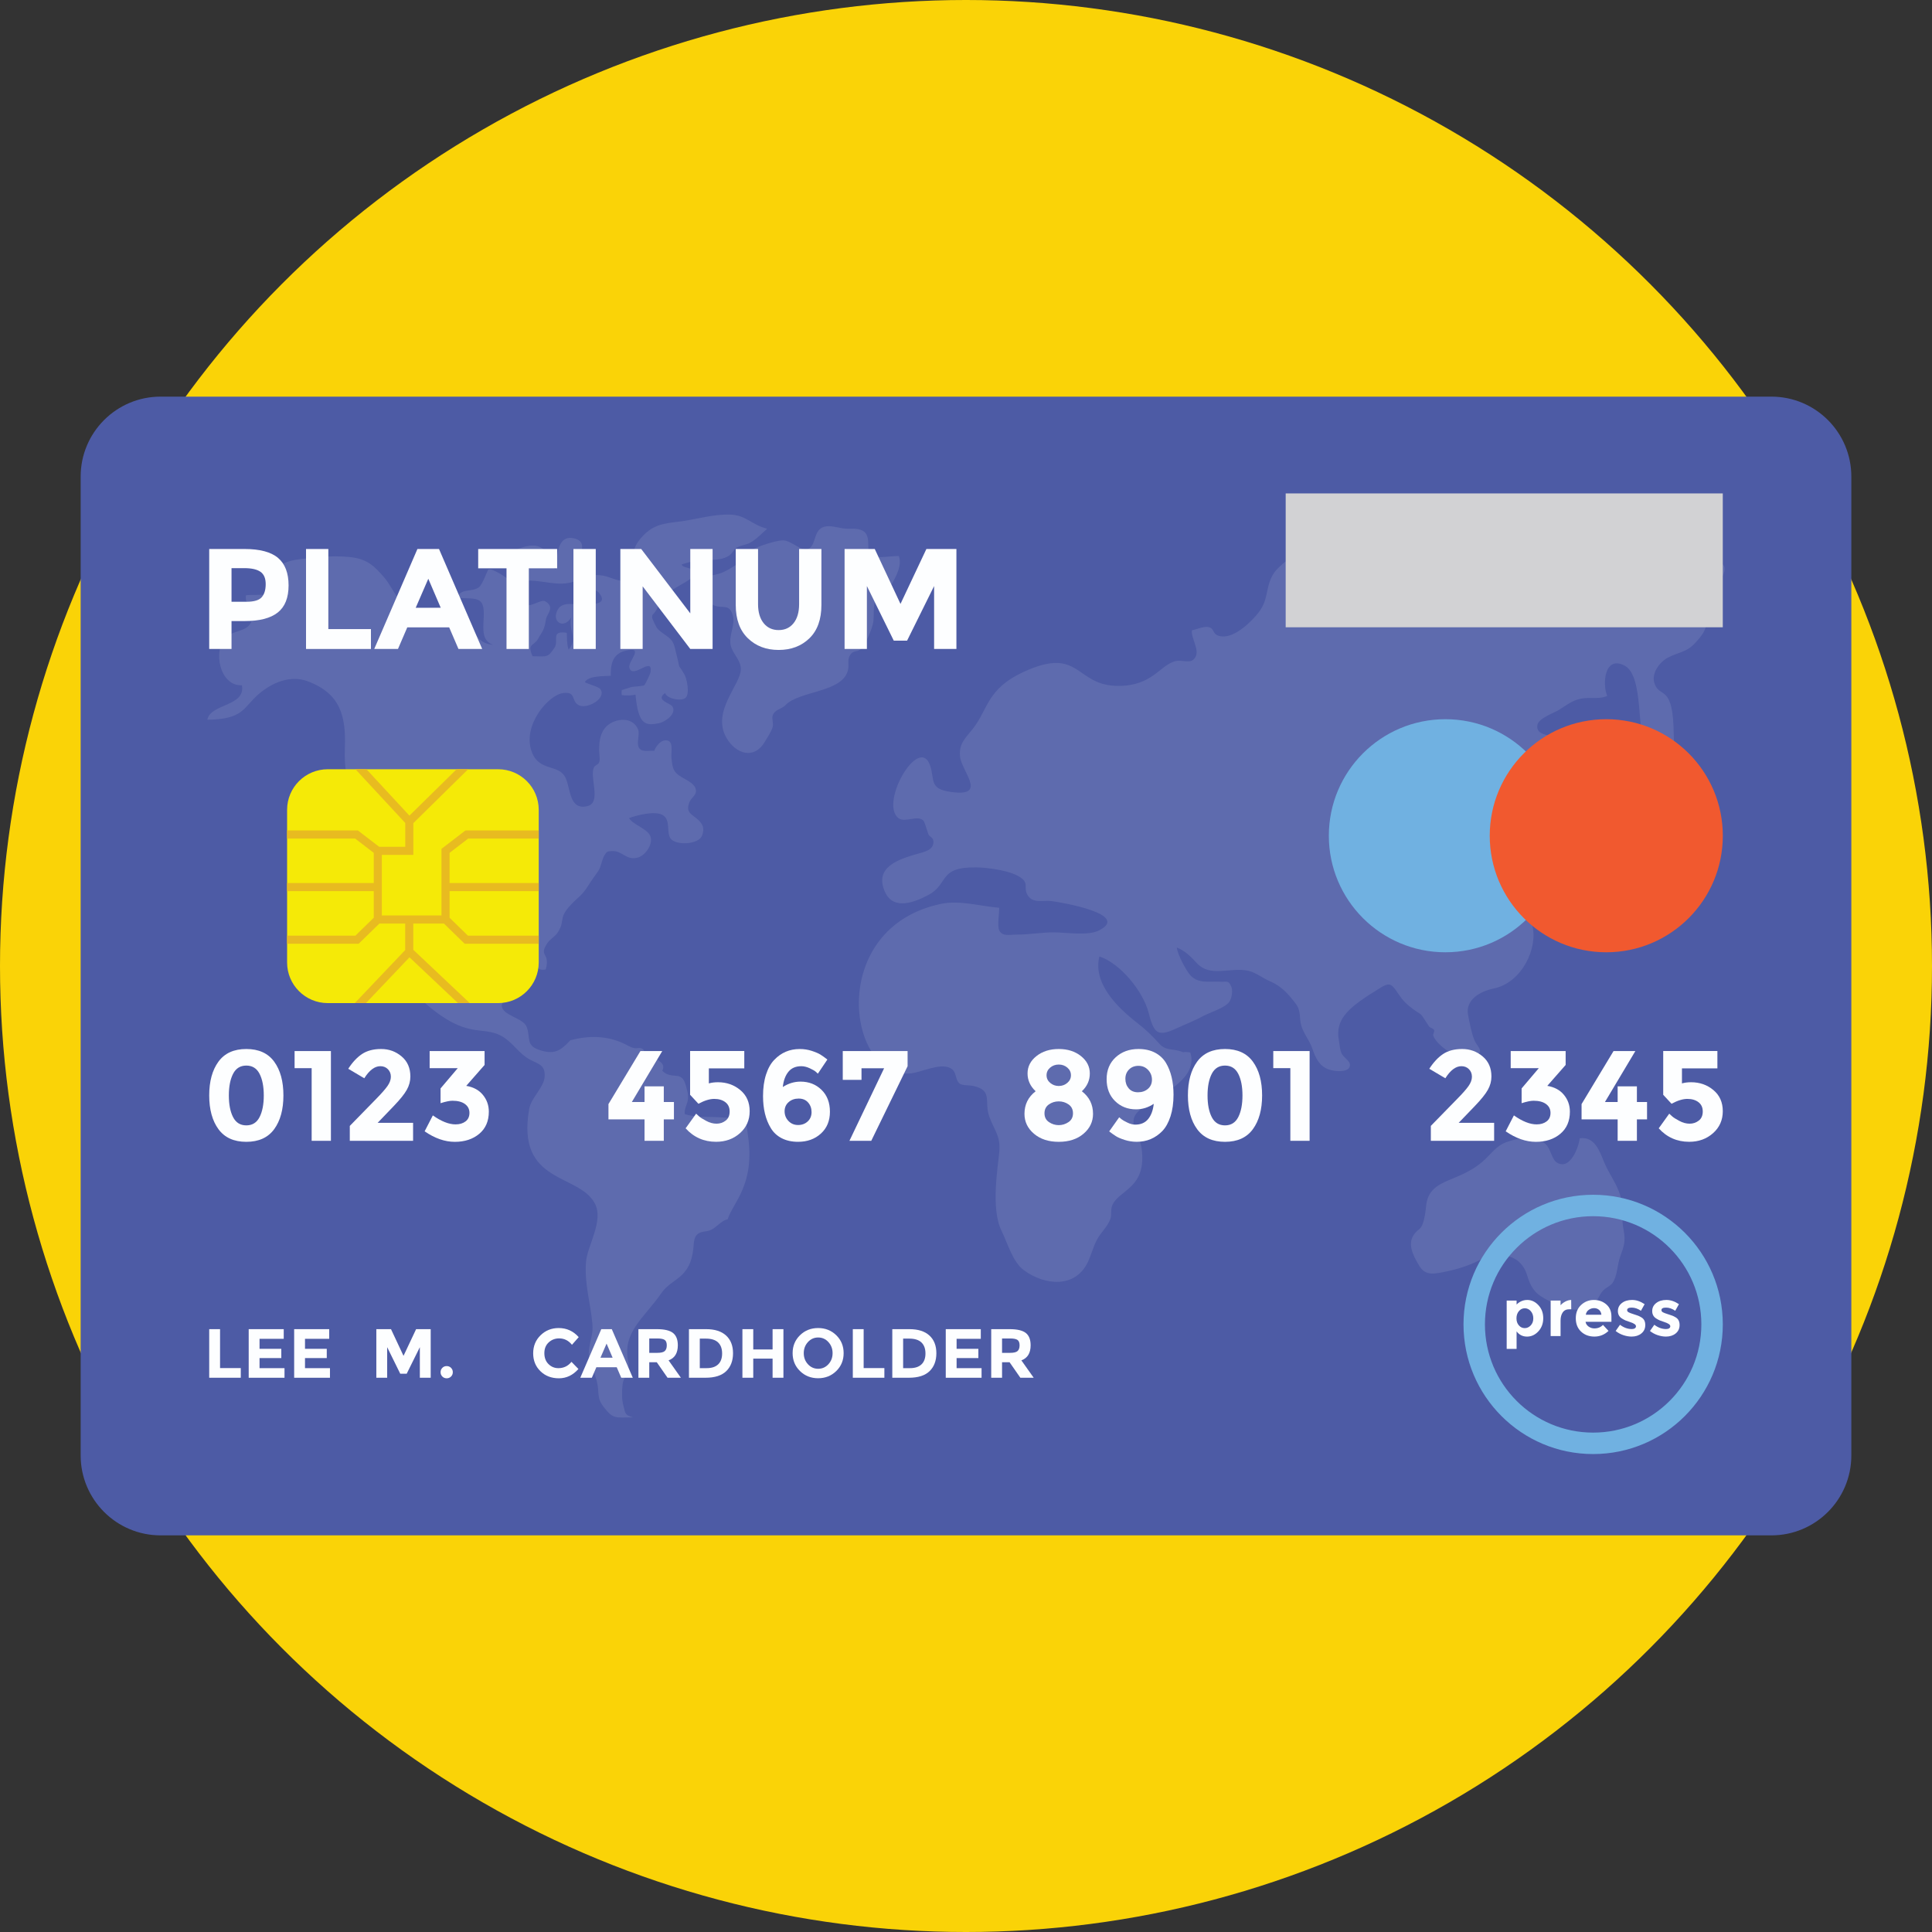 <?xml version="1.0" encoding="iso-8859-1"?>
<!-- Generator: Adobe Illustrator 19.0.0, SVG Export Plug-In . SVG Version: 6.00 Build 0)  -->
<svg version="1.1" id="Capa_1" xmlns="http://www.w3.org/2000/svg" xmlns:xlink="http://www.w3.org/1999/xlink" x="0px" y="0px"
	 viewBox="0 0 512 512" style="enable-background:new 0 0 512 512;" xml:space="preserve">
<rect x="0" y="0" width="512" height="512" fill="#333333" stroke="none"/>
<circle style="fill:#FAD307;" cx="256" cy="256" r="256"/>
<path style="fill:#4D5BA5;" d="M490.624,126.296v259.408c0,11.696-9.488,21.184-21.184,21.184H42.56
	c-11.696,0-21.184-9.488-21.184-21.184V126.296c0-11.696,9.488-21.184,21.184-21.184h426.88
	C481.136,105.112,490.624,114.6,490.624,126.296z"/>
<g style="opacity:0.1;">
	<path style="fill:#FDFEFF;" d="M208.088,186.94c-1.128,1.064-2.708,1.056-3.288,2.58c-0.344,0.904,0.216,2.132-0.02,3.076
		c-0.316,1.244-1.528,3.024-2.148,4.064c-2.756,4.636-7.548,3.236-10.076-1.052c-4.184-7.108,3.944-14.32,3.776-18.408
		c-0.096-2.404-2.232-4.004-2.7-6.232c-0.544-2.604,1.268-5.304,0.592-7.8c-0.888-3.292-2.624-1.836-4.856-2.668
		c-1.32-0.488-2.768-2.616-3.104-3.888c-0.744-2.8,1.044-3.9,3.32-4.332c2.168-0.412,3.836-1.556,5.7-2.736
		c1.348-0.852,1.292-1.756,2.196-2.732c1.164-1.256,7.496-3.588,10.06-3.612c2.064-0.02,5.092,3.188,6.756,2.248
		c2.248-1.272,1.072-5.576,4.804-5.976c1.588-0.168,3.604,0.6,5.304,0.632c1.476,0.028,3.452-0.172,4.664,0.844
		c1.872,1.572,0.256,5.22,1.848,6.344c1.108,0.784,5.816,0,7.268,0.052c0.912,2.34-0.616,5.232-1.724,7.196
		c-1.128,1.996-3.784,3.072-4.44,4.584c-0.724,1.672-0.316,4.016-0.612,5.824c-0.276,1.672-2.116,6.124-3.348,7.128
		c-0.952,0.78-1.916,0.188-2.752,1.48c-0.776,1.2-0.332,2.28-0.512,3.592C223.904,183.616,211.692,182.94,208.088,186.94z"/>
	<path style="fill:#FDFEFF;" d="M167.808,375.62c-4.672,0-5.248,0.572-7.764-2.676c-2.08-2.684-1.076-3.62-1.888-6.952
		c-0.788-3.224-2.612-4.772-2.004-8.752c0.392-2.568,1.084-3.8,0.828-6.552c-0.516-5.524-2.108-10.424-1.692-16.164
		c0.32-4.408,4.824-11.02,2.328-15.644c-4.328-8.016-20.856-5.076-17.38-24.968c0.544-3.108,3.908-5.648,4.1-8.58
		c0.244-3.656-2.324-3.324-4.916-5.156c-2.492-1.764-3.956-4.3-6.712-5.728c-5.124-2.648-8.908,0.98-19.708-8.3
		c-3.348-2.876-2.968-5.364-4.06-9.46c-1.168-4.392-5.024-12.344-7.876-15.752c-0.152,3.28,0.04,6.128,0.752,9.228
		c0.552,2.4,2.952,6.9,2.288,8.86c-4.392-2.116-4.024-7.436-5.424-11.396c-1.168-3.308-3.56-6.176-5.184-9.316
		c-1.444-2.796-3.9-6.812-3.78-10.176c0.132-3.712,3.648-5.448,5.036-8.6c0.632-1.436,1.44-4.732,1.248-6.284
		c-0.608-5.004-5.072-1.924-4.604-15.212c0.288-8.208-1.136-14.28-9.936-17.524c-4.432-1.636-9.292,0.264-13.036,3.536
		c-4,3.496-3.868,6.576-13.476,6.684c0.8-4.312,10.2-3.46,9.164-9.136c-5.936,0.3-7.788-9.38-4.244-12.688
		c2.316-2.16,6.364-1.4,6.92-4.892c0.256-1.604-1.884-3.744-1.628-6.24c2.084-0.4,7.344,0.468,8.648-1.528
		c2.04-3.132-2.728-5.436,2.3-7.332c2.24-0.848,6.456-1.004,8.912-1.284c2.404-0.276,5.368-0.264,7.768-0.004
		c4.5,0.488,6.316,2.276,9.052,5.42c1.588,1.824,3.084,5.34,5.024,6.86c3.964,3.108,10.912-0.612,15.248,1.912
		c3.116,1.812,2.628,5.272,4.992,7.584c2.056,2.012,4.876,1.28,7.7,2.06c-7.22-0.076-6.856-2.972-6.616-7.924
		c0.268-5.628-1.768-4.812-7.132-5.1c1.152-2.68,3.78-1.424,5.78-2.748c1.092-0.724,2.316-4.644,2.596-4.76
		c1.128-0.476,5.616,2.628,6.764,3.784c1.336,1.344,1.584,4.756,2.776,5.448c1.692,0.984,4.38-1.496,5.532-0.808
		c2.704,1.608,0.384,3.304,0.176,4.788c-0.424,3.004-1.02,3.188-2.136,5.224c-0.968,1.764-2.952,1.16-1.408,4.54
		c3.928,0.076,4.016,0.392,5.804-2.236c1.268-1.86-1.172-4.668,3.272-3.972c0.036,1.572,0.028,3.136,0.472,4.456
		c2.584-2.824-0.212-5.504,0.724-8.556c-2.084,3.368-5.396,1.088-3.572-2.084c1.272-2.212,4.384-1.22,6.536-1.352
		c1.808-0.108,7.044,0.384,4.44-2.976c-1.868-2.412-6.268,1.148-6.496-3.152c-4.48,1.64-8.344-0.476-13.524-0.148
		c-0.572-1.672,0.156-3.512,0.48-4.94c-1.956,0.016-3.856-0.832-5.26-2.08c1.052,0.092,1.972-0.4,2.908-0.464
		c0.004-0.264,0.016-0.524,0.028-0.788c1.736-0.736,4.308-1.544,6.24-0.608c2.632,1.276,2.204,4.176,4.08,5.964
		c0.396-3.048,0.164-9.216,4.676-8.344c4.896,0.948,0.48,5.848,0.88,9.096c2.168,1.296,3.86,0.484,6.2,0.712
		c2.376,0.232,3.444,1.208,5.828,1.504c-0.472,4.1,1.452,5.072,5.404,4.996c-2.356-0.44-4.456-2.028-3.548-4.58
		c2.036,0.408,3.628-0.74,3.136-2.692c0.96-0.076,1.948-0.836,2.808-0.976c-1.452-1.804-3.648-1.048-4.452-3.144
		c-0.82-2.136,1.068-4.396,2.424-5.78c3.228-3.292,6.584-3.08,10.744-3.736c3.964-0.628,7.676-1.708,11.824-1.668
		c4.564,0.044,5.832,2.684,10.112,3.76c-1.428,1.252-2.928,2.852-4.52,3.708c-1.108,0.596-2.432,0.648-3.452,1.248
		c-0.844,0.5-1.26,1.564-2.012,2.092c-1.524,1.068-3.54,1.196-5.336,1.204c-2.936,0.008-4.676,0.328-7.376,1.224
		c0.656,1.396,4.86,0.464,2.748,3.356c-0.628,0.86-2.992,1.988-3.996,2.648c-1.528,1.004-3.348,1.652-4.072,3.2
		c-0.668,1.44-0.86,2.128-1.708,3.396c-0.584,0.872-0.792,0.472-0.76,1.532c0.008,0.228,1.1,2.456,1.224,2.624
		c0.936,1.28,2.932,2.084,3.936,3.352c0.768,0.972,0.94,2.388,1.264,3.632c1.408,5.408-0.18,1.38,2.188,5.484
		c0.528,0.916,1.464,5.016,0.256,6.1c-1.148,1.036-5.04,0.22-5.408-1.26c-2.748,1.868,1.384,2.692,1.916,3.548
		c1.252,2.012-2.092,4.176-3.604,4.46c-3.54,0.672-5.416,0.52-6.18-7.576c-1.16,0.248-2.484,0.264-3.624,0.108
		c-0.096-0.352-0.092-0.988,0.012-1.332c0.856-0.228,1.692-0.58,2.532-0.796c0.444-0.112,3.104-0.252,3.384-0.456
		c0.272-0.196,1.604-2.968,1.688-3.532c0.66-4.396-4.752,2.076-5.616-1.136c-0.456-1.696,4.348-5.864-1.2-4.448
		c-3.288,0.84-3.78,3.612-3.72,6.588c-1.948,0.136-5.872-0.06-6.896,1.676c0.828,0.572,3.664,1.128,4.188,1.944
		c1.544,2.4-3.468,5.216-5.672,4.224c-2.284-1.028-0.608-3.684-4.172-3.284c-4.008,0.452-11.056,8.712-8.36,15.684
		c2.048,5.3,7.16,2.992,8.948,6.852c1.32,2.852,0.952,8.688,5.84,7.42c3.652-0.948,0.508-7.58,1.616-10.156
		c0.332-0.772,1.104-0.664,1.432-1.464c0.296-0.732-0.028-2.348-0.02-3.12c0.024-2.108,0.172-4.032,1.392-5.736
		c1.924-2.684,7.4-3.7,8.944,0.216c0.484,1.228-0.48,3.584,0.188,4.764c0.736,1.304,2.444,0.752,4.1,0.856
		c0.332-1.04,1.5-2.54,2.584-2.728c2.8-0.484,1.788,2.968,1.964,4.676c0.292,2.82,0.524,3.716,2.672,5.016
		c1.148,0.696,3.276,1.648,3.7,2.98c0.576,1.792-1.12,2.316-1.664,3.788c-0.988,2.676,0.716,3.072,2.208,4.416
		c1.288,1.156,1.984,2.264,1.184,4.348c-0.892,2.324-6.864,2.7-8.32,0.768c-1.216-1.624,0.132-4.884-2.076-6.22
		c-2.036-1.232-6.944,0.036-8.964,0.804c1.276,1.916,5.1,2.828,5.736,4.992c0.604,2.056-1.436,4.828-3.228,5.4
		c-3.24,1.032-4.184-1.844-7.048-1.668c-1.256,0.076-1.28,0.072-1.916,1.056c-0.764,1.18-0.824,2.92-1.684,4.228
		c-0.328,0.5-0.716,1.024-1.072,1.508c-1.28,1.732-2.28,3.796-3.864,5.208c-6.752,6.008-3.232,5.728-5.904,9.728
		c-0.58,0.864-1.956,1.628-2.656,2.68c-2.432,3.644,0.884,2.356-0.424,6.972c-3.572,0.708-3.288-3.496-4.484-5.536
		c-1.064-1.812-2.496-3.816-4.56-4.196c-2.708-0.496-6.132,0.092-8.796,0.232c-8.864,0.46-3.872,5.532-5.34,9.536
		c-0.732,1.996-1.92,2.848,0.092,4.532c2.484,2.08,10.832,4.18,10.22-0.86c4.724-2.048,1.2,4.908,1.216,5.824
		c0.04,2.712,5.724,3.248,6.624,5.724c1.044,2.88-0.328,4.86,3.356,6.08c3.836,1.272,5.504,0.344,8.192-2.572
		c4.852-1.308,9.82-1.248,14.324,0.94c0.732,0.356,1.664,0.956,2.64,1.14c0.728,0.136,1.448-0.228,2.132,0.176
		c0.696,0.408,0.248,0.916,0.844,1.372c1.264,0.968,5.872,1.832,4.412,4.456c2.684,2.616,5.152-0.392,6.272,3.968
		c0.332,1.284,0.788,2.44,0.484,3.948c-0.244,1.22-0.956,2.208-0.772,3.572c3.26,1.044,6.98,0.588,10.368,0.912
		c1.356,0.128,3.46-0.136,4.676,0.56c1.544,0.884,1.396,2.228,1.66,3.964c2,13.252-3.844,17.792-5.36,22.448
		c-1.208,0.096-2.772,1.836-3.936,2.536c-1.392,0.84-1.976,0.46-3.28,0.956c-1.764,0.672-1.692,2.452-1.86,4.14
		c-0.816,8.188-5.672,7.856-8.428,11.856c-4.612,6.688-10.532,10.408-8.8,18.308c0.516,2.368-1.26,3.688-1.544,6.108
		c-0.184,1.576-0.216,3.824,0.188,5.304C165.788,374.66,165.528,374.988,167.808,375.62z"/>
	<path style="fill:#FDFEFF;" d="M313.524,278.852c0.508-0.132,1.384-0.012,1.912,0.044c2.612,8.244-11.524,12.348-14.412,16.352
		c-1.928,2.672,1.12,6.152,1.508,8.992c1.44,10.488-5.608,10.916-7.648,14.916c-0.708,1.392-0.164,2.648-0.64,3.928
		c-0.768,2.056-2.516,3.516-3.548,5.464c-1,1.892-1.52,4.048-2.404,5.912c-3.332,7.024-11.436,6.196-16.92,2.188
		c-2.988-2.188-4.308-7.112-5.988-10.544c-2.856-5.844-0.916-16.856-0.556-20.856c0.388-4.312-1.436-5.82-2.692-9.464
		c-1.364-3.952,1.056-6.82-4.256-8.012c-0.844-0.188-2.864-0.076-3.524-0.588c-1.4-1.088-0.624-3.128-2.524-4.132
		c-2.784-1.472-7.876,1.24-10.74,1.44c-16.78,1.16-21.904-38.736,8.36-44.968c4.944-1.02,10.44,0.648,15.34,1.044
		c0.064,1.356-0.584,4.832,0.032,6.02c0.86,1.652,2.62,1.092,4.696,1.092c3.368-0.004,6.46-0.604,9.756-0.596
		c3.34,0.008,9.064,0.988,12.02-0.532c8.38-4.3-10.024-7.416-12.6-7.752c-2.368-0.312-5.1,0.832-6.492-1.808
		c-0.92-1.748,0.392-2.776-1.448-4.236c-2.556-2.036-8.896-2.844-12.036-2.888c-10.136-0.148-7.216,4.336-12.564,7.232
		c-3.784,2.048-9.324,4.196-11.572-0.62c-3.112-6.668,3.552-8.772,8.604-10.224c1.548-0.444,4.416-0.932,4.164-3.392
		c-0.1-1-1.032-1.096-1.304-1.736c-0.252-0.596-0.952-3.228-1.324-3.632c-1.476-1.616-4.852,0.596-6.556-0.64
		c-5.548-4.02,6.464-24.216,8.696-12.568c0.64,3.352,0.112,5.084,6.068,5.692c8.54,0.872,1.84-5.692,1.48-9.548
		c-0.32-3.4,1.448-4.808,3.444-7.352c4.044-5.156,3.668-10.548,13.436-15.032c15.164-6.964,13.46,3.704,25.072,3.724
		c8.992,0.016,11.048-5.496,15.048-6.536c2.084-0.54,4.132,0.952,5.348-1.028c1.232-2.008-1.164-5.06-0.888-7.156
		c1.208-0.248,3.248-1.172,4.464-0.864c1.388,0.352,1.056,1.604,2.208,2.136c3.504,1.612,8.104-2.692,10.152-4.996
		c2.12-2.38,2.572-3.896,3.144-6.744c0.38-1.884,1.016-3.956,2.292-5.408c1.9-2.164,6.24-5.64,8.996-3.844
		c2.484,1.62,1.372,3.192,4.836,3.852c2.812,0.536,4.284-0.592,4.548,2.476c0.236,2.724-2.168,4.744-3.22,7
		c2.104,0.224,2.968-1.344,4.456-2.336c1.596-1.064,2.024-1.184,4.272-1.196c2.768-0.012,8.024-0.44,8.584-4.044
		c5.048-1.192,5.76,3.836,9.52,5.2c2.684,0.976,8.78-1.356,8.504-4.42c-0.196-2.152-0.376-3.544-0.732-5.668
		c5.152-2.224,8.688,0.452,13.2,1.528c1.648,0.392,3.392,0.328,5.092,0.556c4.152,0.56,2.076-0.188,4.988-2.424
		c1.24-0.952,3.076-1.164,4.7-0.82c3.328,0.704,1.088,2.084,3.564,3.78c1.592,1.088,4.964-0.364,6.24-1
		c2.504-1.24,2.604-1.924,2.364-5.184c4.068-1.104,11.304-0.96,15.732-0.272c2.724,0.424,12.46,3.284,13.2,5.912
		c0.364,1.292-0.856,3.308-1.616,4.256c-2,2.508-3.096,1.088-5.868,1.96c-6.212,1.956-3.028,7.044,2.336,6.924
		c1.072,2.86-0.668,4.884-2.624,7.016c-2.332,2.54-4.48,2.376-7.296,3.904c-1.956,1.064-4.424,4.024-3.424,6.864
		c1.412,4,4.956-0.096,5.068,13.424c0.028,3.292,1.32,7.872-2.464,8.84c-9.572,2.452-3.66-23.456-10.548-27.064
		c-5.388-2.82-5.94,5.012-4.604,8.016c-1.884,0.884-4.084,0.408-6.148,0.624c-2.86,0.296-4.184,1.576-6.688,3.112
		c-1.348,0.832-5.272,2.156-5.656,3.916c-0.652,2.996,3.872,2.72,5.748,3.58c5.348,2.448,5.512,4.436,6.044,16.892
		c0.54,0.108,1.464,0.264,2.048,0.112c1.144,3.212,0.108,8.352-2.948,10.18c-2.712,1.624-4.896,2.58-5.524,6.032
		c-0.588,3.22,2.136,3.956,3.412,6.468c1.708,3.356-0.576,7.608-4.468,4.248c-1.772-1.528-0.912-4.224-2.532-5.648
		c-0.888-0.78-2.936-1.612-4.072-2.376c-3.56-2.392-5.792,0.316-5.592,4.268c0.12,2.408,0.892,3.388,2.608,5.1
		c1.28,1.276,3.388,2.568,3.908,4.436c1.56,5.592-2.612,15.064-10.248,16.616c-3.608,0.736-7.58,3.016-6.764,7.048
		c0.408,2.028,0.88,4.708,1.652,6.596c0.712,1.752,2.788,2.94,0.34,4.28c-3.604,1.976-10.22-2.592-11.232-5.444
		c-0.148-0.412,0.412-0.984,0.216-1.472c-0.208-0.52-1.06-0.548-1.352-1c-3.044-4.704-1.192-2.108-5.192-5.324
		c-1.732-1.392-2.436-2.58-3.568-4.216c-1.296-1.868-2.012-1.968-4.196-0.612c-7.552,4.692-12.092,7.772-10.908,13.96
		c0.224,1.164,0.228,2.376,0.748,3.46c0.376,0.784,2.028,1.896,2.156,2.712c0.384,2.42-3.944,2.06-5.604,1.46
		c-2.54-0.92-3.528-3.128-4.328-5.496c-0.756-2.24-2.292-3.916-2.928-6.092c-0.632-2.164-0.004-3.864-1.48-5.832
		c-1.904-2.54-3.824-4.676-6.728-5.908c-1.948-0.828-3.928-2.404-5.816-2.816c-4.904-1.076-10.076,1.912-13.756-2.12
		c-1.628-1.784-3.096-3.212-5.2-4.048c0.016,1.504,2.46,6.204,3.648,7.44c2.116,2.208,5.04,1.464,7.84,1.62
		c1.864,0.104,2.16-0.484,2.932,1.324c0.448,1.056,0.12,3.116-0.556,4.04c-1.176,1.608-5.156,2.772-7.016,3.792
		c-2.284,1.252-4.78,2.184-7.108,3.272c-5.052,2.364-5.868,1.016-7.268-4.328c-1.44-5.488-7.404-12.98-13.016-14.792
		c-1.808,7.228,5.064,13.768,10.08,17.64c2.12,1.636,4.004,3.456,5.764,5.432C309.108,278.668,310.82,277.704,313.524,278.852z"/>
	<path style="fill:#FDFEFF;" d="M391.724,334.156c-2.628,1.276-5.48,2.196-8.388,2.788c-3.064,0.624-5.536,1.324-7.228-1.504
		c-1.764-2.952-3.34-6.048-1.056-8.712c0.832-0.972,1.392-0.924,1.92-2.244c0.568-1.416,0.816-3.404,0.968-4.94
		c0.384-3.924,2.82-5.476,6.196-6.868c2.984-1.232,6.016-2.476,8.676-4.756c2.392-2.048,3.64-4.336,6.648-5.328
		c1.76-0.58,3.292-0.992,5.26-0.952c2.052,0.04,3.24,0.088,4.832,1.512c1.5,1.34,1.592,4.156,3.192,5.032
		c3.432,1.88,5.648-4.244,5.888-6.516c4.028-0.584,5.308,3.504,6.524,6.424c1.432,3.448,4.136,6.664,4.584,10.372
		c0.3,2.5,0.028,4.932,0.516,7.412c0.588,2.988,0.164,4.292-0.888,7.12c-0.788,2.116-0.716,5.152-2.036,7.008
		c-0.612,0.86-1.876,1.28-2.608,2.132c-0.996,1.16-1.156,2.388-2.42,3.348c-3.388,2.564-6.98,1.696-10.428-0.04
		c-4-2.016-5.756-2.756-7.16-7.452C402.812,331.62,396.06,331.728,391.724,334.156z"/>
</g>
<rect x="340.72" y="130.76" style="fill:#D2D2D4;" width="115.836" height="35.476"/>
<circle style="fill:#70B1E1;" cx="383.04" cy="221.48" r="30.884"/>
<circle style="fill:#F1592F;" cx="425.68" cy="221.48" r="30.884"/>
<path style="fill:#F5EA07;" d="M142.768,214.62v40.448c0,5.94-4.812,10.764-10.764,10.764H86.86
	c-5.948,0-10.776-4.824-10.776-10.764V214.62c0-5.948,4.824-10.764,10.776-10.764h45.144
	C137.956,203.856,142.768,208.668,142.768,214.62z"/>
<polygon style="fill:#E8BB20;" points="119.14,226.016 119.14,234.012 142.768,234.012 142.768,236.156 119.14,236.156 
	119.14,243.212 124.008,247.96 142.768,247.96 142.768,250.104 123.14,250.104 117.64,244.744 109.524,244.744 109.524,251.704 
	124.492,265.832 121.372,265.832 108.516,253.696 96.98,265.832 94.02,265.832 107.38,251.776 107.38,244.744 100.552,244.744 
	95.052,250.104 76.088,250.104 76.088,247.96 94.184,247.96 99.048,243.212 99.048,236.156 76.088,236.156 76.088,234.012 
	99.048,234.012 99.048,226.016 94.108,222.22 76.088,222.22 76.088,220.076 94.836,220.076 100.488,224.408 107.4,224.408 
	107.4,218.104 94.192,203.856 97.108,203.856 108.504,216.152 121.004,203.856 124.06,203.856 109.544,218.136 109.544,226.552 
	101.192,226.552 101.192,242.6 116.996,242.6 116.996,224.956 123.352,220.076 142.768,220.076 142.768,222.22 124.084,222.22 "/>
<g>
	<path style="fill:#FDFEFF;" d="M73.692,147.86c1.856,1.58,2.784,4.004,2.784,7.276s-0.952,5.668-2.86,7.18
		c-1.908,1.516-4.82,2.272-8.736,2.272h-3.524v7.392h-5.912v-26.492h9.36C68.872,145.492,71.836,146.28,73.692,147.86z
		 M69.352,158.28c0.708-0.796,1.06-1.956,1.06-3.488c0-1.528-0.46-2.616-1.384-3.26s-2.356-0.968-4.3-0.968h-3.372v8.908h3.98
		C67.304,159.476,68.644,159.076,69.352,158.28z"/>
	<path style="fill:#FDFEFF;" d="M81.1,171.984v-26.492h5.912v21.224h11.292v5.268H81.1z"/>
	<path style="fill:#FDFEFF;" d="M121.5,171.984l-2.464-5.724h-11.104l-2.464,5.724h-6.292l11.444-26.492h5.724l11.444,26.492H121.5z
		 M113.504,153.376l-3.336,7.692h6.632L113.504,153.376z"/>
	<path style="fill:#FDFEFF;" d="M140.144,150.608v21.376h-5.912v-21.376h-7.504v-5.116h20.92v5.116H140.144z"/>
	<path style="fill:#FDFEFF;" d="M151.968,145.492h5.912v26.492h-5.912V145.492z"/>
	<path style="fill:#FDFEFF;" d="M182.932,145.492h5.912v26.492h-5.912l-12.62-16.6v16.6H164.4v-26.492h5.532l13,17.056
		L182.932,145.492L182.932,145.492z"/>
	<path style="fill:#FDFEFF;" d="M202.372,165.14c0.984,1.224,2.312,1.836,3.98,1.836s2.988-0.612,3.96-1.836s1.46-2.9,1.46-5.02
		v-14.628h5.912v14.816c0,3.84-1.06,6.792-3.184,8.848c-2.124,2.06-4.84,3.088-8.148,3.088c-3.312,0-6.032-1.036-8.168-3.108
		s-3.204-5.016-3.204-8.832v-14.816h5.912v14.628C200.896,162.244,201.388,163.916,202.372,165.14z"/>
	<path style="fill:#FDFEFF;" d="M247.548,155.308l-7.164,14.476h-3.524l-7.124-14.476v16.676h-5.912v-26.492h7.996l6.82,14.552
		l6.86-14.552h7.96v26.492h-5.912L247.548,155.308L247.548,155.308z"/>
	<path style="fill:#FDFEFF;" d="M65.276,302.596c-3.288,0-5.748-1.116-7.384-3.352c-1.632-2.232-2.448-5.216-2.448-8.948
		s0.816-6.712,2.448-8.948c1.632-2.236,4.096-3.352,7.384-3.352s5.748,1.116,7.384,3.352c1.632,2.236,2.448,5.216,2.448,8.948
		s-0.816,6.712-2.448,8.948C71.024,301.48,68.564,302.596,65.276,302.596z M61.772,284.564c-0.748,1.452-1.124,3.368-1.124,5.748
		c0,2.38,0.376,4.3,1.124,5.748c0.748,1.452,1.916,2.176,3.504,2.176c1.588,0,2.756-0.724,3.504-2.176s1.124-3.368,1.124-5.748
		c0-2.38-0.376-4.3-1.124-5.748c-0.748-1.452-1.916-2.176-3.504-2.176C63.688,282.388,62.52,283.112,61.772,284.564z"/>
	<path style="fill:#FDFEFF;" d="M78.068,278.54h9.628v23.784h-5.104v-19.256h-4.524C78.068,283.068,78.068,278.54,78.068,278.54z"/>
	<path style="fill:#FDFEFF;" d="M102.684,287.812c0.6-0.852,0.9-1.672,0.9-2.468s-0.26-1.456-0.784-1.992
		c-0.52-0.532-1.192-0.8-2.008-0.8c-1.496,0-2.916,1.068-4.252,3.2l-4.252-2.516c1.112-1.724,2.332-3.028,3.656-3.912
		c1.328-0.884,3.016-1.328,5.068-1.328s3.856,0.652,5.408,1.956c1.552,1.304,2.332,3.08,2.332,5.324c0,1.224-0.312,2.4-0.936,3.52
		c-0.624,1.124-1.776,2.556-3.452,4.304l-4.284,4.46h9.392v4.764H92.7v-3.948l6.976-7.144
		C101.08,289.804,102.084,288.664,102.684,287.812z"/>
	<path style="fill:#FDFEFF;" d="M113.86,283.068v-4.524h14.56v3.676l-4.864,5.544c1.904,0.32,3.38,1.116,4.424,2.4
		c1.044,1.28,1.564,2.76,1.564,4.44c0,2.496-0.844,4.452-2.536,5.868c-1.688,1.416-3.852,2.128-6.48,2.128
		c-2.632,0-5.296-0.928-7.996-2.788l2.176-4.22c2.244,1.588,4.252,2.38,6.024,2.38c1.068,0,1.944-0.26,2.636-0.784
		c0.692-0.52,1.04-1.276,1.04-2.264s-0.396-1.768-1.192-2.348s-1.892-0.868-3.3-0.868c-0.748,0-1.804,0.216-3.164,0.648v-3.912
		l4.56-5.376L113.86,283.068L113.86,283.068z"/>
	<path style="fill:#FDFEFF;" d="M170.808,292.048v-4.152h5.104v4.152h2.688v4.592h-2.688v5.68h-5.104v-5.68h-9.56v-4.048
		l8.472-14.052h5.784l-8.064,13.508H170.808z"/>
	<path style="fill:#FDFEFF;" d="M197.244,278.54v4.592h-9.392v3.98c0.704-0.204,1.508-0.308,2.416-0.308
		c2.292,0,4.264,0.692,5.92,2.076c1.656,1.384,2.484,3.248,2.484,5.596c0,2.348-0.856,4.288-2.568,5.816
		c-1.712,1.532-3.828,2.296-6.344,2.296c-3.22,0-5.908-1.192-8.064-3.572l2.788-3.88c0.204,0.204,0.476,0.456,0.816,0.748
		c0.34,0.296,0.964,0.688,1.872,1.172c0.908,0.488,1.816,0.732,2.72,0.732c0.908,0,1.712-0.272,2.416-0.816s1.056-1.348,1.056-2.416
		s-0.38-1.888-1.14-2.468s-1.74-0.868-2.944-0.868s-2.596,0.432-4.184,1.292l-2.212-2.38v-11.6h14.36V278.54z"/>
	<path style="fill:#FDFEFF;" d="M212.352,282.556c-1.476,0-2.616,0.492-3.42,1.48s-1.3,2.332-1.48,4.032
		c1.476-0.952,3.04-1.428,4.696-1.428c2.224,0,4.076,0.724,5.564,2.176c1.484,1.452,2.228,3.384,2.228,5.8s-0.8,4.348-2.4,5.8
		c-1.6,1.452-3.612,2.176-6.04,2.176c-1.68,0-3.136-0.324-4.372-0.968c-1.236-0.648-2.196-1.548-2.876-2.704
		c-1.36-2.244-2.04-5.06-2.04-8.436c0-2.176,0.268-4.088,0.8-5.732c0.532-1.644,1.264-2.944,2.196-3.896
		c1.816-1.904,4.06-2.856,6.736-2.856c1.112,0,2.172,0.164,3.18,0.492s1.788,0.664,2.332,1.004s1.144,0.772,1.804,1.292
		l-2.516,3.744c-0.136-0.136-0.336-0.316-0.596-0.544s-0.776-0.52-1.548-0.884C213.824,282.74,213.076,282.556,212.352,282.556z
		 M211.652,291.132c-1.056,0-1.94,0.312-2.652,0.936c-0.716,0.624-1.072,1.436-1.072,2.432s0.34,1.856,1.02,2.568
		c0.68,0.716,1.532,1.072,2.552,1.072s1.872-0.316,2.552-0.952s1.02-1.456,1.02-2.468s-0.308-1.86-0.92-2.552
		C213.544,291.476,212.708,291.132,211.652,291.132z"/>
	<path style="fill:#FDFEFF;" d="M223.34,286.164v-7.62h17.18v4.016l-9.628,19.768h-5.784l9.188-19.224h-5.988v3.064h-4.968V286.164z
		"/>
	<path style="fill:#FDFEFF;" d="M274.676,279.868c1.576-1.248,3.544-1.872,5.904-1.872s4.32,0.624,5.884,1.872
		c1.564,1.248,2.348,2.784,2.348,4.612c0,1.824-0.704,3.396-2.108,4.712c1.972,1.52,2.96,3.516,2.96,5.988
		c0,2.088-0.84,3.844-2.516,5.272c-1.68,1.428-3.868,2.144-6.568,2.144c-2.7,0-4.888-0.716-6.568-2.144s-2.516-3.188-2.516-5.272
		c0-2.472,0.988-4.468,2.96-5.988c-1.428-1.34-2.144-2.916-2.144-4.728C272.312,282.648,273.1,281.116,274.676,279.868z
		 M277.992,297.372c0.792,0.532,1.656,0.8,2.584,0.8s1.792-0.264,2.584-0.8c0.792-0.532,1.192-1.308,1.192-2.332
		c0-1.02-0.388-1.804-1.156-2.348c-0.772-0.544-1.644-0.816-2.62-0.816c-0.976,0-1.848,0.272-2.62,0.816s-1.156,1.328-1.156,2.348
		C276.804,296.064,277.2,296.84,277.992,297.372z M278.316,286.98c0.648,0.544,1.4,0.816,2.264,0.816
		c0.86,0,1.616-0.272,2.264-0.816s0.968-1.22,0.968-2.024s-0.316-1.48-0.952-2.024c-0.636-0.544-1.396-0.816-2.28-0.816
		s-1.644,0.272-2.28,0.816s-0.952,1.22-0.952,2.024C277.348,285.76,277.672,286.436,278.316,286.98z"/>
	<path style="fill:#FDFEFF;" d="M300.856,298.036c1.476,0,2.612-0.492,3.42-1.48c0.804-0.988,1.296-2.332,1.48-4.032
		c-1.452,0.976-3.016,1.464-4.696,1.464c-2.224,0-4.076-0.732-5.564-2.196c-1.484-1.464-2.228-3.396-2.228-5.8s0.8-4.336,2.4-5.8
		s3.612-2.196,6.04-2.196c1.68,0,3.136,0.324,4.372,0.968c1.236,0.648,2.204,1.548,2.908,2.704c1.34,2.244,2.008,5.06,2.008,8.436
		c0,2.176-0.268,4.088-0.8,5.732c-0.532,1.644-1.252,2.944-2.16,3.896c-1.86,1.904-4.116,2.856-6.772,2.856
		c-1.112,0-2.176-0.164-3.2-0.492c-1.02-0.328-1.792-0.656-2.312-0.988c-0.524-0.328-1.124-0.752-1.804-1.276l2.652-3.744
		c0.16,0.136,0.368,0.312,0.628,0.528c0.26,0.216,0.764,0.504,1.516,0.868C299.496,297.856,300.2,298.036,300.856,298.036z
		 M301.588,289.464c1.056,0,1.932-0.308,2.636-0.92s1.056-1.416,1.056-2.416c0-0.996-0.34-1.86-1.02-2.584
		c-0.68-0.724-1.532-1.088-2.552-1.088s-1.856,0.324-2.5,0.968c-0.648,0.648-0.972,1.468-0.972,2.468s0.296,1.844,0.884,2.536
		C299.712,289.12,300.532,289.464,301.588,289.464z"/>
	<path style="fill:#FDFEFF;" d="M324.64,302.596c-3.288,0-5.748-1.116-7.384-3.352c-1.632-2.232-2.448-5.216-2.448-8.948
		s0.816-6.712,2.448-8.948s4.096-3.352,7.384-3.352s5.748,1.116,7.384,3.352c1.632,2.236,2.448,5.216,2.448,8.948
		s-0.816,6.712-2.448,8.948C330.388,301.48,327.928,302.596,324.64,302.596z M321.136,284.564c-0.748,1.452-1.124,3.368-1.124,5.748
		c0,2.38,0.376,4.3,1.124,5.748c0.748,1.452,1.916,2.176,3.504,2.176s2.756-0.724,3.504-2.176s1.124-3.368,1.124-5.748
		c0-2.38-0.376-4.3-1.124-5.748c-0.748-1.452-1.916-2.176-3.504-2.176C323.052,282.388,321.884,283.112,321.136,284.564z"/>
	<path style="fill:#FDFEFF;" d="M337.432,278.54h9.628v23.784h-5.104v-19.256h-4.524V278.54z"/>
	<path style="fill:#FDFEFF;" d="M389.176,287.812c0.6-0.852,0.9-1.672,0.9-2.468s-0.26-1.456-0.784-1.992
		c-0.52-0.532-1.192-0.8-2.008-0.8c-1.496,0-2.916,1.068-4.252,3.2l-4.252-2.516c1.112-1.724,2.332-3.028,3.656-3.912
		c1.328-0.884,3.016-1.328,5.068-1.328s3.856,0.652,5.408,1.956s2.332,3.08,2.332,5.324c0,1.224-0.312,2.4-0.936,3.52
		c-0.624,1.124-1.776,2.556-3.452,4.304l-4.288,4.456h9.392v4.764h-16.772v-3.948l6.976-7.144
		C387.572,289.804,388.576,288.664,389.176,287.812z"/>
	<path style="fill:#FDFEFF;" d="M400.352,283.068v-4.524h14.56v3.676l-4.864,5.544c1.904,0.32,3.38,1.116,4.424,2.4
		c1.044,1.28,1.564,2.76,1.564,4.44c0,2.496-0.844,4.452-2.536,5.868c-1.688,1.416-3.852,2.128-6.48,2.128
		c-2.632,0-5.296-0.928-7.996-2.788l2.176-4.22c2.244,1.588,4.252,2.38,6.024,2.38c1.068,0,1.944-0.26,2.636-0.784
		c0.692-0.52,1.04-1.276,1.04-2.264s-0.396-1.768-1.192-2.348s-1.892-0.868-3.3-0.868c-0.748,0-1.804,0.216-3.164,0.648v-3.912
		l4.56-5.376L400.352,283.068L400.352,283.068z"/>
	<path style="fill:#FDFEFF;" d="M428.692,292.048v-4.152h5.104v4.152h2.688v4.592h-2.688v5.68h-5.104v-5.68h-9.56v-4.048
		l8.472-14.052h5.784l-8.064,13.508H428.692z"/>
	<path style="fill:#FDFEFF;" d="M455.128,278.54v4.592h-9.392v3.98c0.704-0.204,1.508-0.308,2.416-0.308
		c2.292,0,4.264,0.692,5.92,2.076s2.484,3.248,2.484,5.596c0,2.348-0.856,4.288-2.568,5.816c-1.712,1.532-3.828,2.296-6.344,2.296
		c-3.22,0-5.908-1.192-8.064-3.572l2.788-3.88c0.204,0.204,0.476,0.456,0.816,0.748c0.34,0.296,0.964,0.688,1.872,1.172
		c0.908,0.488,1.816,0.732,2.72,0.732s1.712-0.272,2.416-0.816c0.704-0.544,1.056-1.348,1.056-2.416s-0.38-1.888-1.14-2.468
		s-1.74-0.868-2.944-0.868s-2.596,0.432-4.184,1.292l-2.212-2.38v-11.6h14.36V278.54z"/>
	<path style="fill:#FDFEFF;" d="M55.444,365.116V352.24h2.872v10.316h5.492v2.56H55.444z"/>
	<path style="fill:#FDFEFF;" d="M75.192,352.24v2.56H68.78v2.652h5.768v2.452H68.78v2.672h6.616v2.544h-9.488v-12.88H75.192z"/>
	<path style="fill:#FDFEFF;" d="M87.24,352.24v2.56h-6.412v2.652h5.768v2.452h-5.768v2.672h6.616v2.544h-9.488v-12.88H87.24z"/>
	<path style="fill:#FDFEFF;" d="M111.264,357.012l-3.484,7.036h-1.712l-3.464-7.036v8.108h-2.872v-12.88h3.888l3.316,7.076
		l3.336-7.076h3.868v12.876h-2.876V357.012z"/>
	<path style="fill:#FDFEFF;" d="M117.224,364.796c-0.312-0.312-0.468-0.696-0.468-1.152c0-0.452,0.156-0.836,0.468-1.152
		c0.312-0.312,0.696-0.468,1.152-0.468s0.84,0.156,1.152,0.468c0.312,0.312,0.472,0.696,0.472,1.152s-0.156,0.84-0.472,1.152
		c-0.312,0.312-0.696,0.468-1.152,0.468S117.536,365.108,117.224,364.796z"/>
	<path style="fill:#FDFEFF;" d="M147.98,362.576c1.412,0,2.568-0.56,3.464-1.676l1.844,1.896c-1.464,1.648-3.184,2.468-5.168,2.468
		s-3.616-0.628-4.9-1.88s-1.924-2.832-1.924-4.744c0-1.908,0.656-3.504,1.96-4.78c1.308-1.276,2.908-1.916,4.8-1.916
		c2.112,0,3.88,0.804,5.308,2.412l-1.788,2.028c-0.908-1.132-2.04-1.696-3.392-1.696c-1.08,0-2.004,0.352-2.772,1.06
		s-1.152,1.66-1.152,2.856c0,1.196,0.36,2.16,1.088,2.884C146.072,362.212,146.948,362.576,147.98,362.576z"/>
	<path style="fill:#FDFEFF;" d="M164.636,365.116l-1.196-2.78h-5.4l-1.196,2.78h-3.06l5.564-12.876h2.784l5.564,12.876H164.636z
		 M160.748,356.072l-1.62,3.74h3.224L160.748,356.072z"/>
	<path style="fill:#FDFEFF;" d="M179.632,356.512c0,2.064-0.816,3.396-2.452,3.996l3.26,4.604h-3.536l-2.856-4.108h-1.988v4.108
		h-2.872V352.24h4.884c2,0,3.428,0.336,4.284,1.012C179.204,353.928,179.632,355.016,179.632,356.512z M176.168,358.044
		c0.356-0.32,0.536-0.828,0.536-1.52s-0.184-1.168-0.552-1.428c-0.368-0.256-1.012-0.388-1.936-0.388h-2.156v3.812h2.1
		C175.144,358.52,175.812,358.364,176.168,358.044z"/>
	<path style="fill:#FDFEFF;" d="M192.416,353.924c1.228,1.124,1.844,2.688,1.844,4.688s-0.6,3.588-1.796,4.752
		s-3.024,1.752-5.48,1.752h-4.404V352.24h4.552C189.428,352.24,191.188,352.8,192.416,353.924z M190.308,361.58
		c0.704-0.664,1.06-1.628,1.06-2.892s-0.352-2.24-1.06-2.92c-0.708-0.68-1.792-1.024-3.252-1.024h-1.604v7.828h1.824
		C188.592,362.576,189.6,362.244,190.308,361.58z"/>
	<path style="fill:#FDFEFF;" d="M204.744,352.24h2.872v12.876h-2.872v-5.068h-5.124v5.068h-2.872V352.24h2.872v5.38h5.124V352.24z"
		/>
	<path style="fill:#FDFEFF;" d="M221.62,363.34c-1.304,1.272-2.904,1.908-4.808,1.908c-1.904,0-3.508-0.636-4.808-1.908
		s-1.952-2.852-1.952-4.744s0.652-3.472,1.952-4.744s2.904-1.908,4.808-1.908c1.904,0,3.508,0.636,4.808,1.908
		s1.952,2.852,1.952,4.744S222.92,362.068,221.62,363.34z M220.644,358.604c0-1.148-0.368-2.128-1.104-2.94
		c-0.736-0.812-1.644-1.216-2.716-1.216c-1.076,0-1.98,0.404-2.716,1.216c-0.736,0.812-1.104,1.792-1.104,2.94
		s0.368,2.124,1.104,2.928c0.736,0.804,1.644,1.208,2.716,1.208c1.076,0,1.98-0.404,2.716-1.208S220.644,359.752,220.644,358.604z"
		/>
	<path style="fill:#FDFEFF;" d="M226.004,365.116V352.24h2.872v10.316h5.492v2.56H226.004z"/>
	<path style="fill:#FDFEFF;" d="M246.304,353.924c1.228,1.124,1.844,2.688,1.844,4.688s-0.6,3.588-1.796,4.752
		c-1.196,1.168-3.024,1.752-5.48,1.752h-4.404V352.24h4.552C243.316,352.24,245.076,352.8,246.304,353.924z M244.196,361.58
		c0.704-0.664,1.06-1.628,1.06-2.892s-0.352-2.24-1.06-2.92c-0.708-0.68-1.792-1.024-3.252-1.024h-1.604v7.828h1.824
		C242.48,362.576,243.488,362.244,244.196,361.58z"/>
	<path style="fill:#FDFEFF;" d="M259.92,352.24v2.56h-6.412v2.652h5.768v2.452h-5.768v2.672h6.616v2.544h-9.488v-12.88H259.92z"/>
	<path style="fill:#FDFEFF;" d="M273.128,356.512c0,2.064-0.816,3.396-2.452,3.996l3.26,4.604H270.4l-2.856-4.108h-1.988v4.108
		h-2.872V352.24h4.884c2,0,3.428,0.336,4.284,1.012C272.704,353.928,273.128,355.016,273.128,356.512z M269.664,358.044
		c0.356-0.32,0.536-0.828,0.536-1.52s-0.184-1.168-0.552-1.428c-0.368-0.256-1.012-0.388-1.936-0.388h-2.156v3.812h2.1
		C268.64,358.52,269.308,358.364,269.664,358.044z"/>
</g>
<path style="fill:#70B1E1;" d="M422.196,316.624c-18.968,0-34.352,15.376-34.352,34.352c0,18.976,15.384,34.364,34.352,34.364
	c18.976,0,34.364-15.384,34.364-34.364C456.556,332,441.172,316.624,422.196,316.624z M422.196,379.656
	c-15.828,0-28.672-12.84-28.672-28.68c0-15.828,12.84-28.672,28.672-28.672c15.84,0,28.68,12.84,28.68,28.672
	C450.872,366.816,438.032,379.656,422.196,379.656z"/>
<g>
	<path style="fill:#FDFEFF;" d="M404.764,344.504c1.096,0,2.072,0.456,2.928,1.372c0.856,0.916,1.284,2.068,1.284,3.456
		s-0.428,2.548-1.284,3.48s-1.86,1.4-3.008,1.4s-2.072-0.46-2.772-1.38v4.636h-2.624v-12.8h2.624v1.048
		C402.72,344.904,403.668,344.504,404.764,344.504z M401.88,349.372c0,0.764,0.212,1.388,0.64,1.872
		c0.424,0.484,0.94,0.724,1.548,0.724s1.136-0.244,1.592-0.724c0.456-0.484,0.68-1.104,0.68-1.864s-0.22-1.392-0.664-1.908
		c-0.444-0.512-0.972-0.768-1.592-0.768c-0.62,0-1.14,0.252-1.564,0.76C402.092,347.972,401.88,348.608,401.88,349.372z"/>
	<path style="fill:#FDFEFF;" d="M415.888,346.968c-0.78,0-1.364,0.276-1.748,0.832c-0.384,0.552-0.576,1.284-0.576,2.196v4.076
		h-2.624v-9.408h2.624v1.24c0.336-0.384,0.76-0.712,1.268-0.98s1.024-0.408,1.548-0.42l0.016,2.468h-0.508V346.968z"/>
	<path style="fill:#FDFEFF;" d="M426.272,352.704c-1.06,1.004-2.304,1.504-3.732,1.504s-2.608-0.44-3.54-1.32s-1.4-2.06-1.4-3.54
		s0.476-2.66,1.424-3.532c0.952-0.876,2.072-1.312,3.368-1.312c1.292,0,2.392,0.392,3.296,1.172s1.356,1.856,1.356,3.216v1.4h-6.856
		c0.08,0.512,0.348,0.932,0.804,1.26s0.968,0.488,1.54,0.488c0.92,0,1.68-0.308,2.272-0.928L426.272,352.704z M423.756,347.124
		c-0.36-0.304-0.8-0.456-1.32-0.456c-0.52,0-0.992,0.156-1.424,0.472s-0.68,0.74-0.752,1.276h4.128
		C424.328,347.86,424.116,347.428,423.756,347.124z"/>
	<path style="fill:#FDFEFF;" d="M436.016,351.14c0,0.928-0.34,1.668-1.024,2.228c-0.68,0.56-1.548,0.84-2.596,0.84
		c-0.7,0-1.428-0.124-2.184-0.376c-0.756-0.252-1.44-0.62-2.048-1.112l1.156-1.644c0.98,0.756,2.024,1.136,3.132,1.136
		c0.34,0,0.608-0.068,0.804-0.2c0.196-0.136,0.296-0.312,0.296-0.532s-0.136-0.424-0.412-0.612s-0.672-0.36-1.188-0.524
		s-0.916-0.304-1.188-0.42s-0.584-0.284-0.936-0.508c-0.712-0.444-1.068-1.1-1.068-1.968c0-0.868,0.352-1.576,1.048-2.124
		c0.7-0.548,1.604-0.824,2.712-0.824s2.216,0.372,3.324,1.12l-0.98,1.748c-0.816-0.56-1.628-0.84-2.44-0.84s-1.216,0.22-1.216,0.664
		c0,0.244,0.128,0.436,0.384,0.576c0.256,0.14,0.68,0.304,1.276,0.488c0.596,0.188,1.016,0.328,1.268,0.428s0.552,0.252,0.9,0.464
		C435.688,349.552,436.016,350.212,436.016,351.14z"/>
	<path style="fill:#FDFEFF;" d="M445.108,351.14c0,0.928-0.34,1.668-1.024,2.228c-0.68,0.56-1.548,0.84-2.596,0.84
		c-0.7,0-1.428-0.124-2.184-0.376c-0.756-0.252-1.44-0.62-2.048-1.112l1.156-1.644c0.98,0.756,2.024,1.136,3.132,1.136
		c0.34,0,0.608-0.068,0.804-0.2c0.196-0.136,0.296-0.312,0.296-0.532s-0.136-0.424-0.412-0.612s-0.672-0.36-1.188-0.524
		s-0.916-0.304-1.188-0.42s-0.584-0.284-0.936-0.508c-0.712-0.444-1.068-1.1-1.068-1.968c0-0.868,0.352-1.576,1.048-2.124
		c0.7-0.548,1.604-0.824,2.712-0.824s2.216,0.372,3.324,1.12l-0.98,1.748c-0.816-0.56-1.628-0.84-2.44-0.84s-1.216,0.22-1.216,0.664
		c0,0.244,0.128,0.436,0.384,0.576c0.256,0.14,0.68,0.304,1.276,0.488c0.596,0.188,1.016,0.328,1.268,0.428s0.552,0.252,0.9,0.464
		C444.78,349.552,445.108,350.212,445.108,351.14z"/>
</g>
<g>
</g>
<g>
</g>
<g>
</g>
<g>
</g>
<g>
</g>
<g>
</g>
<g>
</g>
<g>
</g>
<g>
</g>
<g>
</g>
<g>
</g>
<g>
</g>
<g>
</g>
<g>
</g>
<g>
</g>
</svg>
